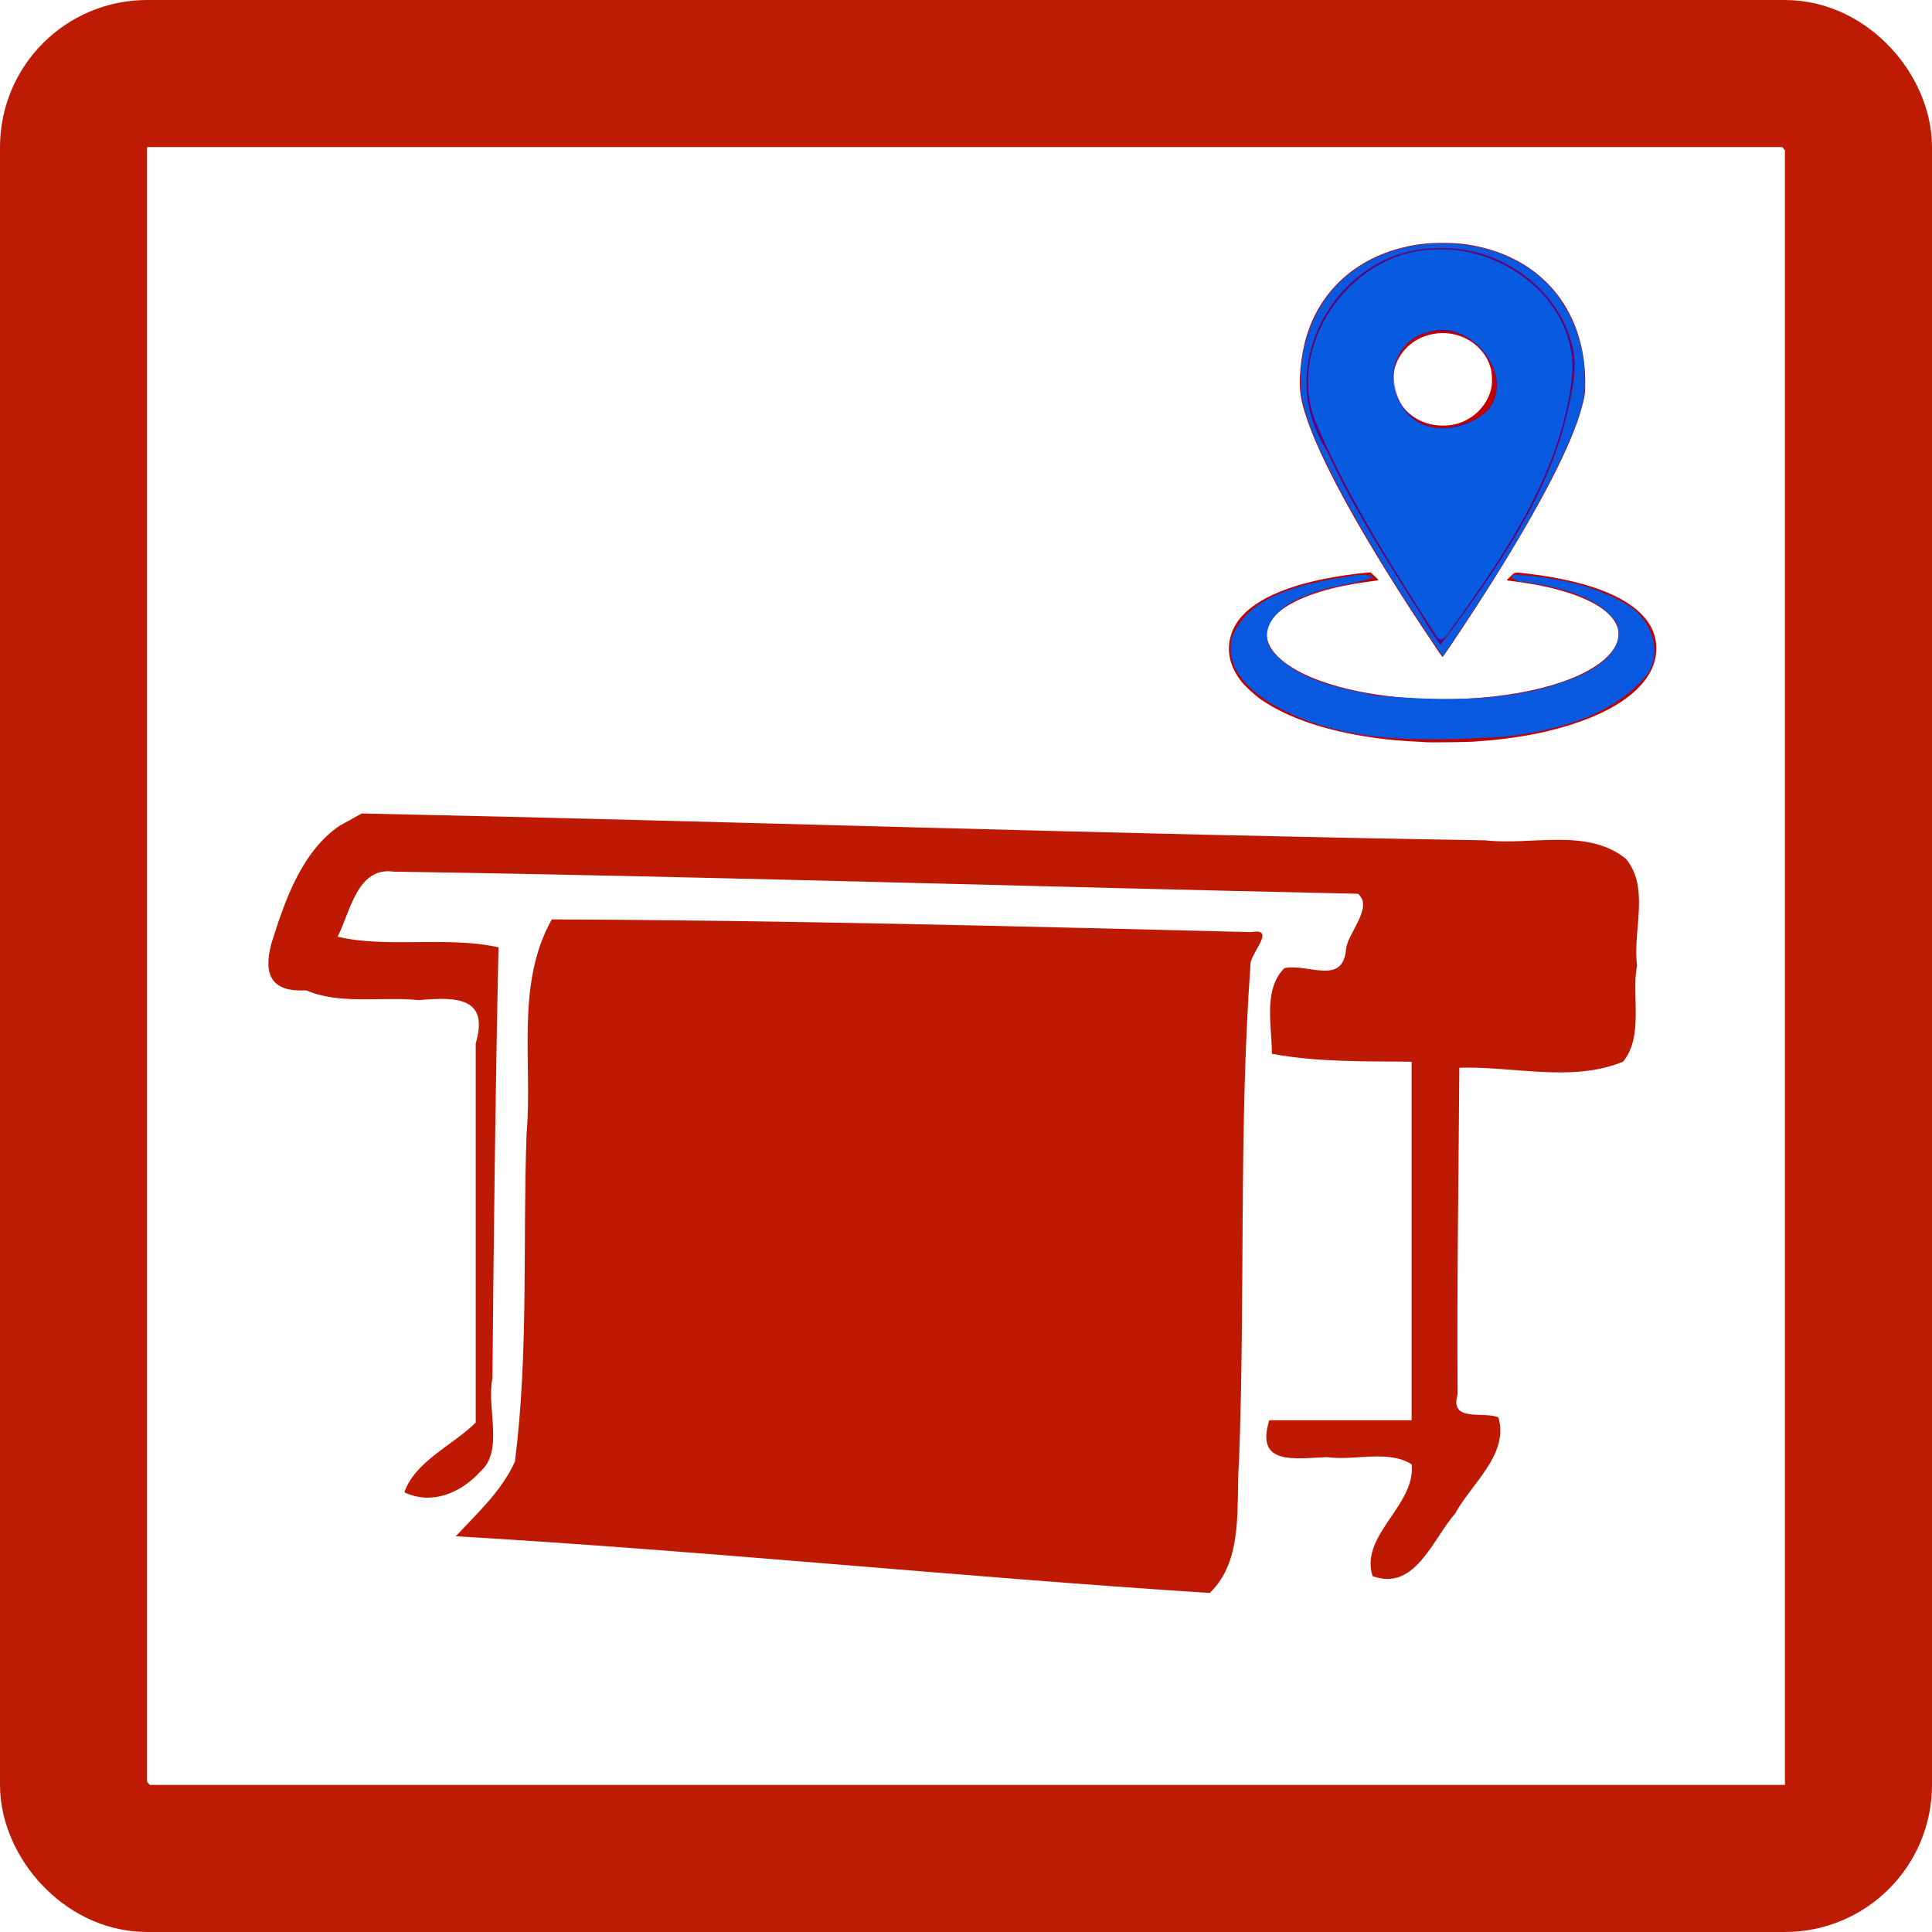 <?xml version="1.0" encoding="UTF-8" standalone="no"?>
<!-- Created with Inkscape (http://www.inkscape.org/) -->

<svg
   xmlns:dc="http://purl.org/dc/elements/1.1/"
   xmlns:cc="http://creativecommons.org/ns#"
   xmlns:rdf="http://www.w3.org/1999/02/22-rdf-syntax-ns#"
   xmlns:svg="http://www.w3.org/2000/svg"
   xmlns="http://www.w3.org/2000/svg"
   xmlns:sodipodi="http://sodipodi.sourceforge.net/DTD/sodipodi-0.dtd"
   xmlns:inkscape="http://www.inkscape.org/namespaces/inkscape"
   width="13.607mm"
   height="13.607mm"
   viewBox="0 0 48.212 48.212"
   id="svg4107"
   version="1.1"
   inkscape:version="0.91 r13725"
   sodipodi:docname="site-balisage.svg">
  <defs
     id="defs4109" />
  <sodipodi:namedview
     id="base"
     pagecolor="#ffffff"
     bordercolor="#666666"
     borderopacity="1.0"
     inkscape:pageopacity="0.0"
     inkscape:pageshadow="2"
     inkscape:zoom="0.35"
     inkscape:cx="69.106037"
     inkscape:cy="-213.03677"
     inkscape:document-units="px"
     inkscape:current-layer="layer1"
     showgrid="false"
     fit-margin-top="0"
     fit-margin-left="0"
     fit-margin-right="0"
     fit-margin-bottom="0"
     inkscape:window-width="1920"
     inkscape:window-height="1018"
     inkscape:window-x="-8"
     inkscape:window-y="-8"
     inkscape:window-maximized="1" />
  <g
     inkscape:label="Layer 1"
     inkscape:groupmode="layer"
     id="layer1"
     transform="translate(-161.608,-271.113)">
    <g
       transform="translate(1254.456,638.888)"
       id="g3768">
      <rect
         style="fill:none;fill-opacity:1;stroke:#be1b05;stroke-width:3.67;stroke-linejoin:round;stroke-miterlimit:0;stroke-dasharray:none;stroke-opacity:1"
         id="rect13740-74"
         width="44.542"
         height="44.542"
         x="-1091.013"
         y="-365.94"
         ry="1.835"
         rx="1.835" />
      <g
         id="g4391-4"
         transform="matrix(1.5,0,0,1.5,-600.54,-382.352)">
        <path
           style="fill:#be0000;fill-opacity:1"
           d="m -304.491,22.064 c -0.432,-0.022 -0.597,-0.036 -0.879,-0.076 -0.774,-0.11 -1.41,-0.326 -1.853,-0.63 -0.097,-0.066 -0.263,-0.217 -0.323,-0.293 -0.209,-0.264 -0.266,-0.541 -0.168,-0.817 0.146,-0.413 0.664,-0.719 1.515,-0.895 0.218,-0.045 0.551,-0.094 0.731,-0.108 l 0.065,-0.005 0.069,0.065 c 0.064,0.061 0.067,0.065 0.049,0.069 -0.011,0.002 -0.09,0.013 -0.175,0.024 -0.263,0.034 -0.551,0.094 -0.762,0.158 -0.717,0.217 -1.032,0.543 -0.865,0.896 0.092,0.194 0.359,0.397 0.718,0.543 0.561,0.229 1.334,0.356 2.16,0.356 1.191,-2.13e-4 2.247,-0.262 2.701,-0.669 0.553,-0.496 0.08,-1.007 -1.144,-1.236 -0.079,-0.015 -0.213,-0.036 -0.298,-0.047 -0.085,-0.011 -0.164,-0.022 -0.175,-0.024 -0.018,-0.004 -0.015,-0.008 0.049,-0.068 0.081,-0.076 0.058,-0.073 0.289,-0.045 1.059,0.126 1.756,0.415 2.02,0.837 0.073,0.117 0.109,0.232 0.116,0.371 0.027,0.543 -0.507,1.024 -1.46,1.317 -0.468,0.144 -0.963,0.228 -1.577,0.269 -0.119,0.008 -0.702,0.016 -0.801,0.01 z m 0.167,-1.583 c -0.578,-0.851 -1.126,-1.737 -1.516,-2.451 -0.406,-0.743 -0.657,-1.337 -0.723,-1.71 -0.045,-0.257 -0.004,-0.691 0.097,-1.019 0.229,-0.744 0.805,-1.271 1.6,-1.466 0.23,-0.056 0.402,-0.076 0.66,-0.076 0.259,0 0.43,0.02 0.66,0.076 1.064,0.26 1.709,1.102 1.713,2.235 6.8e-4,0.192 -0.005,0.237 -0.061,0.44 -0.162,0.599 -0.669,1.584 -1.469,2.861 -0.296,0.472 -0.828,1.276 -0.844,1.276 -0.003,0 -0.057,-0.075 -0.119,-0.166 z m 0.27,-3.694 c 0.316,-0.05 0.581,-0.292 0.656,-0.598 0.021,-0.086 0.018,-0.251 -0.005,-0.337 -0.039,-0.143 -0.103,-0.251 -0.209,-0.355 -0.222,-0.217 -0.551,-0.293 -0.858,-0.196 -0.311,0.098 -0.531,0.365 -0.557,0.677 -0.02,0.245 0.1,0.499 0.31,0.654 0.187,0.138 0.421,0.193 0.663,0.154 z"
           id="path4135-0-9"
           inkscape:connector-curvature="0" />
        <path
           transform="translate(-343.853,8.509)"
           inkscape:connector-curvature="0"
           id="path4152-27"
           d="m 39.563,5.344 c -1.649,-0.01 -2.779,1.954 -1.833,3.362 0.507,1.142 1.228,2.17 1.874,3.236 1.037,-1.369 2.14,-2.954 2.244,-4.709 C 41.741,6.11 40.663,5.287 39.563,5.344 Z m 0.083,1.364 c 0.825,0.017 1.366,1.3 0.339,1.552 C 38.767,8.723 38.314,6.746 39.646,6.708 Z"
           style="color:#000000;clip-rule:nonzero;display:inline;overflow:visible;visibility:visible;opacity:0.608;isolation:auto;mix-blend-mode:normal;color-interpolation:sRGB;color-interpolation-filters:linearRGB;solid-color:#000000;solid-opacity:1;fill:#0e04e5;fill-opacity:1;fill-rule:evenodd;color-rendering:auto;image-rendering:auto;shape-rendering:auto;text-rendering:auto;enable-background:accumulate" />
        <path
           transform="translate(-343.853,8.509)"
           inkscape:connector-curvature="0"
           id="path4154-02"
           d="m 40.879,10.772 c -0.209,0.006 0.047,0.151 0.132,0.116 0.538,0.098 1.175,0.201 1.522,0.669 0.188,0.436 -0.285,0.756 -0.629,0.903 -1.05,0.447 -2.228,0.41 -3.344,0.323 -0.62,-0.122 -1.333,-0.248 -1.76,-0.758 -0.261,-0.4 0.207,-0.788 0.56,-0.898 0.36,-0.174 0.783,-0.179 1.145,-0.316 -0.196,-0.097 -0.48,0.015 -0.7,0.03 -0.619,0.126 -1.388,0.305 -1.655,0.952 -0.169,0.598 0.427,1.034 0.901,1.258 1.121,0.548 2.399,0.477 3.609,0.418 0.826,-0.098 1.728,-0.316 2.313,-0.949 0.382,-0.389 0.165,-1.02 -0.273,-1.26 -0.543,-0.323 -1.2,-0.45 -1.823,-0.488 z"
           style="color:#000000;clip-rule:nonzero;display:inline;overflow:visible;visibility:visible;opacity:0;isolation:auto;mix-blend-mode:normal;color-interpolation:sRGB;color-interpolation-filters:linearRGB;solid-color:#000000;solid-opacity:1;fill:#be1a03;fill-opacity:1;fill-rule:evenodd;stroke:#be0000;stroke-width:3.67;stroke-linecap:butt;stroke-linejoin:miter;stroke-miterlimit:0;stroke-dasharray:none;stroke-dashoffset:0;stroke-opacity:1;color-rendering:auto;image-rendering:auto;shape-rendering:auto;text-rendering:auto;enable-background:accumulate" />
        <path
           transform="translate(-343.853,8.509)"
           inkscape:connector-curvature="0"
           id="path4156-0"
           d="m 39.553,5.36 c -1.362,-0.012 -2.491,1.498 -2.047,2.794 0.527,1.279 1.28,2.45 2.022,3.612 0.125,0.232 0.245,-0.107 0.335,-0.192 0.872,-1.224 1.761,-2.549 1.936,-4.079 0.123,-1.226 -1.09,-2.187 -2.246,-2.136 z m 0.107,1.338 c 0.604,0.015 1.166,0.821 0.742,1.337 -0.392,0.375 -1.146,0.448 -1.443,-0.085 -0.299,-0.425 -0.093,-1.079 0.424,-1.209 0.089,-0.03 0.184,-0.046 0.278,-0.043 z"
           style="color:#000000;clip-rule:nonzero;display:inline;overflow:visible;visibility:visible;opacity:1;isolation:auto;mix-blend-mode:normal;color-interpolation:sRGB;color-interpolation-filters:linearRGB;solid-color:#000000;solid-opacity:1;fill:#085bdf;fill-opacity:1;fill-rule:evenodd;color-rendering:auto;image-rendering:auto;shape-rendering:auto;text-rendering:auto;enable-background:accumulate" />
        <path
           transform="translate(-343.853,8.509)"
           inkscape:connector-curvature="0"
           id="path4378-9"
           d="m 40.879,10.772 c -0.209,0.006 0.047,0.151 0.132,0.116 0.538,0.098 1.175,0.201 1.522,0.669 0.188,0.436 -0.285,0.756 -0.629,0.903 -1.05,0.447 -2.228,0.41 -3.344,0.323 -0.62,-0.122 -1.333,-0.248 -1.76,-0.758 -0.261,-0.4 0.207,-0.788 0.56,-0.898 0.36,-0.174 0.783,-0.179 1.145,-0.316 -0.196,-0.097 -0.48,0.015 -0.7,0.03 -0.619,0.126 -1.388,0.305 -1.655,0.952 -0.169,0.598 0.427,1.034 0.901,1.258 1.121,0.548 2.399,0.477 3.609,0.418 0.826,-0.098 1.728,-0.316 2.313,-0.949 0.382,-0.389 0.165,-1.02 -0.273,-1.26 -0.543,-0.323 -1.2,-0.45 -1.823,-0.488 z"
           style="color:#000000;clip-rule:nonzero;display:inline;overflow:visible;visibility:visible;opacity:1;isolation:auto;mix-blend-mode:normal;color-interpolation:sRGB;color-interpolation-filters:linearRGB;solid-color:#000000;solid-opacity:1;fill:#0859e0;fill-opacity:1;fill-rule:evenodd;color-rendering:auto;image-rendering:auto;shape-rendering:auto;text-rendering:auto;enable-background:accumulate" />
        <path
           transform="translate(-343.853,8.509)"
           inkscape:connector-curvature="0"
           id="path4380-311"
           d="m 39.612,5.256 c -0.754,0.005 -1.539,0.337 -1.954,0.988 -0.294,0.453 -0.416,1.013 -0.36,1.548 0.112,0.559 0.386,1.069 0.644,1.573 0.509,0.944 1.081,1.854 1.691,2.736 0.05,0.045 0.067,-0.067 0.099,-0.088 0.711,-1.065 1.409,-2.146 1.953,-3.308 0.165,-0.383 0.353,-0.782 0.327,-1.21 -10e-4,-0.746 -0.378,-1.498 -1.028,-1.883 -0.411,-0.247 -0.895,-0.36 -1.371,-0.355 z m 0.054,0.082 c 0.981,-0.011 1.944,0.703 2.152,1.673 0.079,0.388 -0.034,0.781 -0.117,1.158 -0.312,1.244 -1.037,2.328 -1.779,3.354 -0.104,0.136 -0.203,0.286 -0.312,0.413 -0.185,-0.246 -0.329,-0.522 -0.5,-0.778 C 38.616,10.37 38.12,9.579 37.732,8.73 37.517,8.383 37.375,7.983 37.382,7.57 37.383,6.577 38.107,5.622 39.081,5.395 39.272,5.347 39.469,5.333 39.666,5.339 Z"
           style="color:#000000;clip-rule:nonzero;display:inline;overflow:visible;visibility:visible;opacity:1;isolation:auto;mix-blend-mode:normal;color-interpolation:sRGB;color-interpolation-filters:linearRGB;solid-color:#000000;solid-opacity:1;fill:#0858e0;fill-opacity:1;fill-rule:evenodd;color-rendering:auto;image-rendering:auto;shape-rendering:auto;text-rendering:auto;enable-background:accumulate" />
      </g>
      <g
         transform="matrix(1.042,0,0,1.042,-735.865,-370.418)"
         id="g4152">
        <path
           style="color:#000000;clip-rule:nonzero;display:inline;overflow:visible;visibility:visible;opacity:1;isolation:auto;mix-blend-mode:normal;color-interpolation:sRGB;color-interpolation-filters:linearRGB;solid-color:#000000;solid-opacity:1;fill:#be1a03;fill-opacity:1;fill-rule:evenodd;color-rendering:auto;image-rendering:auto;shape-rendering:auto;text-rendering:auto;enable-background:accumulate"
           d="m 14.474,16.045 c -0.878,1.563 -0.453,3.434 -0.605,5.142 -0.092,2.611 0.051,5.251 -0.278,7.843 -0.318,0.704 -0.9,1.233 -1.417,1.789 6.024,0.352 12.04,0.972 18.057,1.358 0.829,-0.799 0.622,-2.113 0.701,-3.169 0.151,-3.947 -0.008,-7.908 0.272,-11.847 -0.032,-0.295 0.657,-0.919 0.014,-0.811 -5.58,-0.138 -11.161,-0.283 -16.743,-0.304 z"
           id="path4145"
           inkscape:connector-curvature="0"
           transform="translate(-343.853,8.509)" />
        <path
           style="color:#000000;clip-rule:nonzero;display:inline;overflow:visible;visibility:visible;opacity:1;isolation:auto;mix-blend-mode:normal;color-interpolation:sRGB;color-interpolation-filters:linearRGB;solid-color:#000000;solid-opacity:1;fill:#be1a03;fill-opacity:1;fill-rule:evenodd;color-rendering:auto;image-rendering:auto;shape-rendering:auto;text-rendering:auto;enable-background:accumulate"
           d="m 9.398,13.798 c -0.918,0.625 -1.317,1.799 -1.638,2.819 -0.211,0.786 0.02,1.171 0.834,1.129 0.803,0.348 1.821,0.143 2.701,0.233 0.882,-0.077 1.686,-0.078 1.357,1.034 0,3.027 0,6.055 0,9.082 -0.546,0.546 -1.448,0.922 -1.71,1.671 0.657,0.312 1.35,0.019 1.819,-0.495 0.577,-0.509 0.142,-1.514 0.291,-2.234 0.032,-3.437 0.07,-6.905 0.146,-10.323 -1.242,-0.275 -2.673,0.027 -3.854,-0.254 0.3,-0.576 0.464,-1.681 1.339,-1.558 7.698,0.118 15.398,0.365 23.095,0.53 0.386,0.312 -0.243,0.941 -0.282,1.318 -0.072,0.893 -0.905,0.346 -1.477,0.463 -0.52,0.517 -0.296,1.39 -0.3,2.052 1.103,0.203 2.229,0.177 3.346,0.189 0,2.862 0,5.724 0,8.586 -1.136,0 -2.273,0 -3.409,0 -0.338,1.095 0.604,0.911 1.389,0.884 0.646,0.093 1.461,-0.185 2.021,0.173 0.105,0.978 -1.248,1.692 -0.937,2.676 1.02,0.377 1.45,-0.903 1.977,-1.495 0.38,-0.706 1.305,-1.432 1.036,-2.306 -0.347,-0.155 -1.175,0.131 -0.975,-0.55 -0.02,-2.608 0.024,-5.215 0.041,-7.823 1.292,-0.044 2.692,0.36 3.922,-0.146 0.5,-0.616 0.194,-1.569 0.334,-2.309 -0.108,-0.823 0.312,-1.86 -0.268,-2.551 -0.933,-0.748 -2.262,-0.313 -3.363,-0.441 -8.971,-0.144 -17.939,-0.454 -26.91,-0.643 -0.175,0.097 -0.35,0.193 -0.525,0.29 z"
           id="path4147"
           inkscape:connector-curvature="0"
           transform="translate(-343.853,8.509)" />
      </g>
    </g>
  </g>
</svg>
